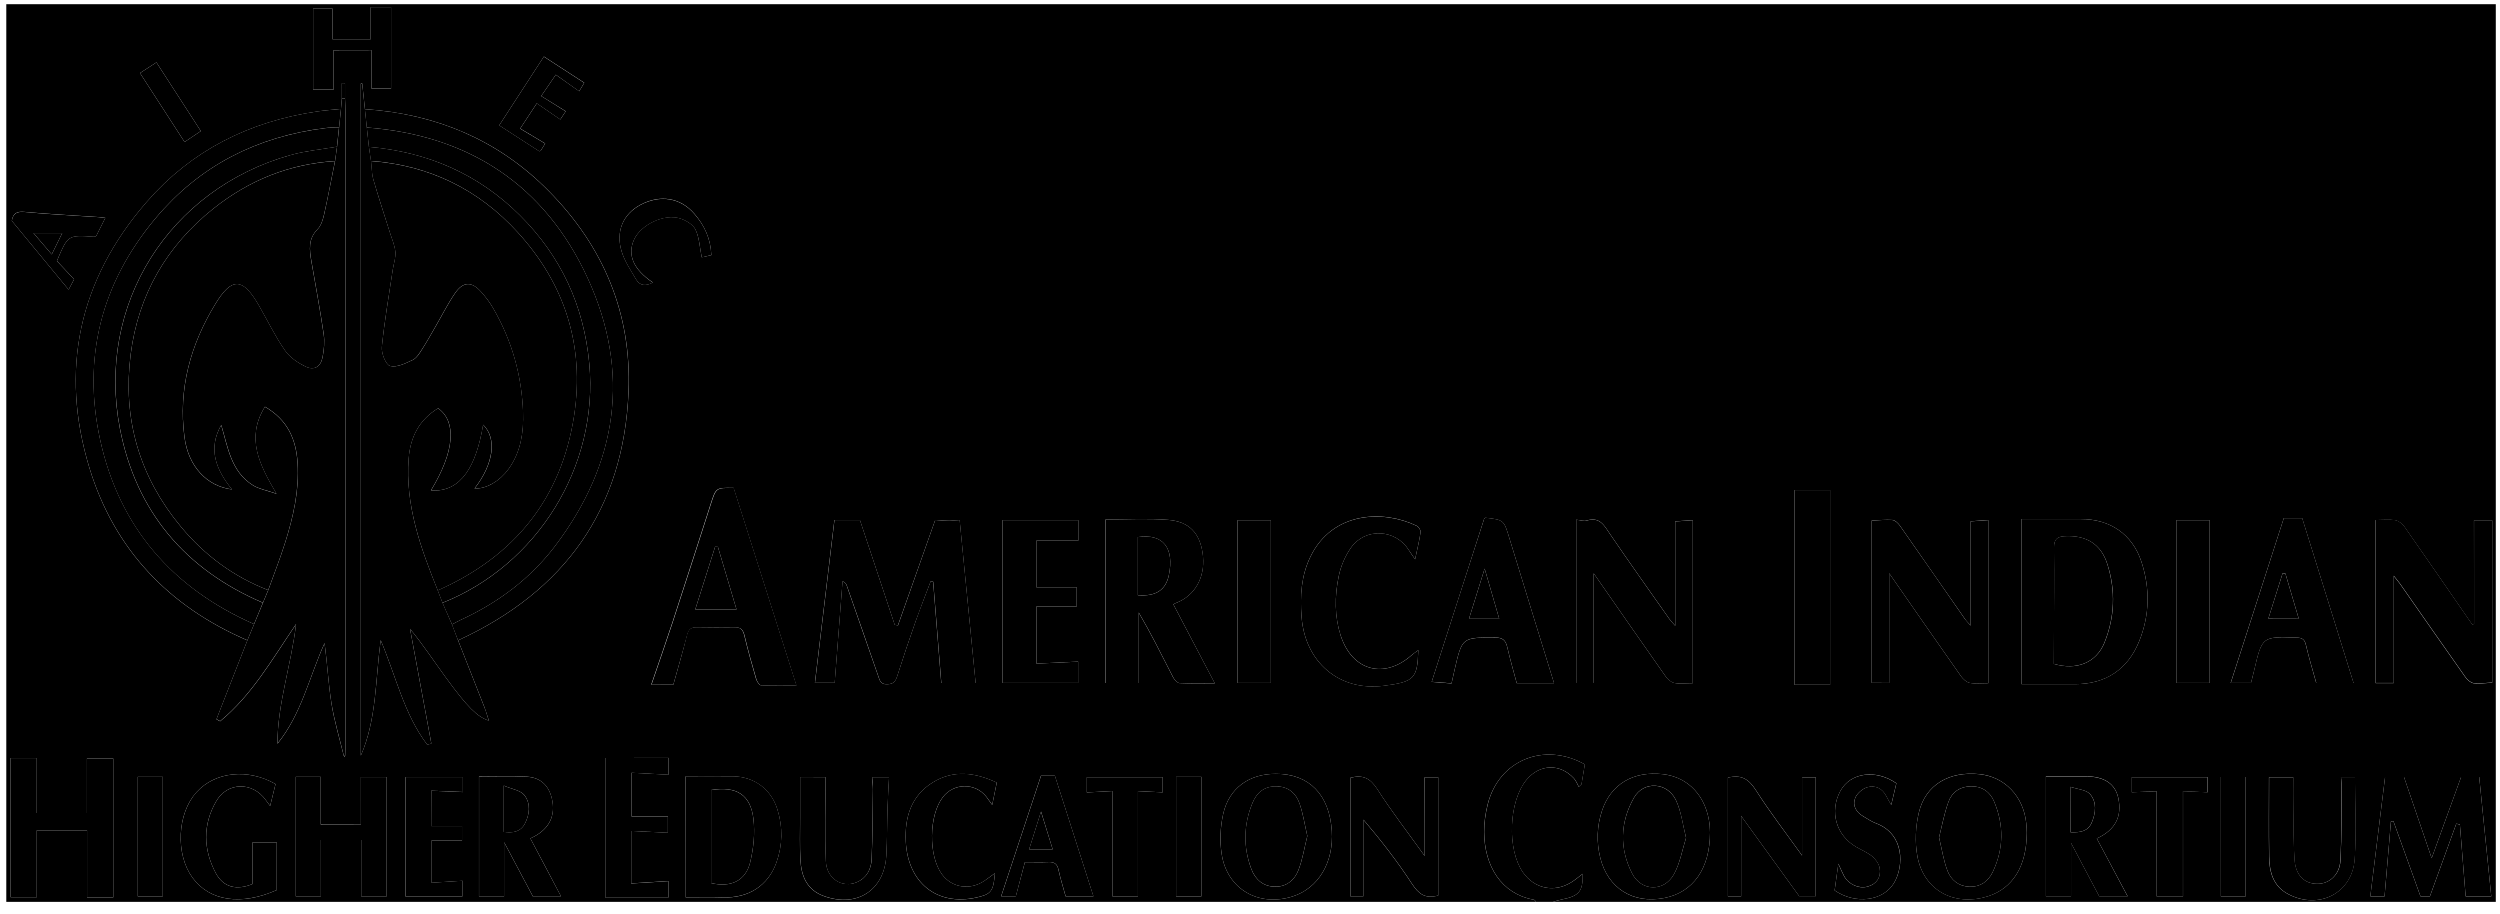 <?xml version="1.0" encoding="utf-8"?>
<!-- Generator: Adobe Illustrator 24.1.0, SVG Export Plug-In . SVG Version: 6.00 Build 0)  -->
<svg version="1.1" id="Layer_1_xA0_Image_1_" xmlns="http://www.w3.org/2000/svg" xmlns:xlink="http://www.w3.org/1999/xlink"
	 x="0px" y="0px" viewBox="0 0 286.08 104.64" style="enable-background:new 0 0 286.08 104.64;" xml:space="preserve">
<style type="text/css">
	.st0{fill:#0000;}
	.st1{fill:#000;}
</style>
<g>
	<path class="st0" d="M175.77,103.2c-58.35,0-116.7,0-175.05,0c0-34.24,0-68.48,0-102.72c94.96,0,189.92,0,284.88,0
		c0,34.24,0,68.48,0,102.72c-35.97,0-71.94,0-107.91,0c0.36-0.09,0.71-0.2,1.07-0.28c1.95-0.39,2.38-0.92,2.35-2.93
		c-0.46,0.35-0.88,0.71-1.35,1c-1.95,1.18-4.17,0.7-5.48-1.15c-1.86-2.63-1.65-8.15,0.41-10.62c1.5-1.8,3.83-1.87,5.41-0.15
		c0.25,0.27,0.38,0.65,0.56,0.97c0.1-0.1,0.21-0.2,0.31-0.3c0.13-0.77,0.26-1.54,0.38-2.27c-4.65-2.62-9.84-0.47-11.11,4.56
		c-0.26,1.03-0.42,2.12-0.41,3.19c0.03,3.86,1.94,7.07,5.71,7.75C175.63,102.99,175.7,103.12,175.77,103.2z M52.42,73.28
		c12.2-5.61,18.96-15.01,19.51-28.48c0.36-8.92-2.86-16.6-9.15-22.96c-5.78-5.85-12.87-8.8-21.02-9.35c-0.1-0.98-0.2-1.96-0.31-2.94
		c-0.05,0.01-0.1,0.01-0.16,0.02c0,25.63,0,51.26,0,76.89c1.81-4.14,1.66-8.61,2.27-13.22c1.77,4.19,2.68,8.49,5.33,11.97
		c0.16-0.04,0.31-0.08,0.47-0.13c-0.81-4.38-1.63-8.75-2.44-13.13c1.49,1.82,2.75,3.73,4.1,5.58c2.48,3.4,3.59,4.5,4.92,4.93
		c-0.18-0.55-0.32-1.04-0.5-1.52C54.43,78.38,53.42,75.83,52.42,73.28z M39.12,11.27c-0.03,0.4-0.07,0.8-0.1,1.2
		c-0.91,0.09-1.83,0.15-2.73,0.29c-7.74,1.14-14.38,4.44-19.53,10.38c-7.73,8.92-9.96,19.19-6.52,30.43
		c2.85,9.33,9.09,15.84,18.07,19.71c-1.18,3.01-2.36,6.02-3.54,9.03c0.14,0.08,0.28,0.15,0.42,0.23c3.62-2.98,5.92-7.03,8.69-11.11
		c-0.58,4.8-2.13,9.11-2.13,13.68c2.75-3.4,3.64-7.64,5.39-11.5c0.32,2.31,0.43,4.62,0.79,6.89c0.32,2.01,0.92,3.98,1.4,5.96
		c0.04,0.06,0.08,0.12,0.12,0.18c0.02-0.07,0.03-0.13,0.05-0.2c0.01-0.28,0.03-0.56,0.03-0.84c0-24.25,0-48.5,0-72.75
		c0-0.52-0.03-1.03-0.05-1.55c0-0.59,0-1.17,0-1.76c-0.12,0-0.24,0-0.36-0.01C39.12,10.1,39.12,10.68,39.12,11.27z M107.02,59.5
		c-1.43,4.05-2.85,8.05-4.27,12.06c-0.12-0.02-0.25-0.04-0.37-0.06c-1.33-4.02-2.67-8.05-3.98-11.99c-1.01,0-1.91,0-2.92,0
		c-0.74,6.19-1.49,12.4-2.23,18.62c0.86,0,1.59,0,2.26,0c0.3-3.92,0.6-7.77,0.9-11.62c0.33,0.15,0.42,0.31,0.48,0.49
		c1.21,3.46,2.41,6.92,3.61,10.38c0.17,0.5,0.28,0.94,1,0.92c0.7-0.01,0.96-0.29,1.16-0.91c0.68-2.13,1.39-4.24,2.13-6.34
		c0.54-1.53,1.14-3.03,1.71-4.54c0.09,0.02,0.19,0.04,0.28,0.06c0.31,3.87,0.62,7.74,0.93,11.59c1.38,0,2.67,0,3.93,0
		c-0.62-6.26-1.22-12.45-1.83-18.65c-0.55,0.03-0.98,0.09-1.41,0.08C107.94,59.58,107.47,59.53,107.02,59.5z M231.32,78.29
		c2.08,0,4.1,0,6.12,0c3.48,0,6.04-1.67,7.35-4.91c1.21-3,1.26-6.07,0.25-9.12c-1.04-3.14-3.6-4.87-6.93-4.86
		c-2.26,0.01-4.52,0-6.79,0C231.32,65.72,231.32,71.91,231.32,78.29z M134.26,69.14c0.32-0.14,0.53-0.23,0.74-0.33
		c1.98-0.97,2.98-3.09,2.61-5.54c-0.34-2.27-1.54-3.59-3.94-3.78c-2.39-0.19-4.81-0.04-7.17-0.04c0,6.35,0,12.54,0,18.71
		c1.32,0,2.57,0,3.8,0c0-2.74,0-5.4,0-8.07c1.43,2.44,2.66,4.93,3.93,7.4c0.15,0.29,0.49,0.66,0.75,0.68
		c1.33,0.07,2.67,0.03,4.03,0.03C137.41,75.14,135.84,72.16,134.26,69.14z M283.11,71.39c-0.07,0.03-0.14,0.06-0.21,0.09
		c-2.58-3.74-5.15-7.48-7.76-11.2c-0.23-0.33-0.66-0.67-1.04-0.74c-0.68-0.12-1.4-0.03-2.25-0.03c0,6.27,0,12.47,0,18.66
		c0.67,0,1.37,0,2.06,0c0-4.04,0-8.07,0-12.27c0.3,0.38,0.53,0.64,0.73,0.92c2.49,3.56,4.97,7.13,7.48,10.68
		c0.22,0.31,0.6,0.64,0.94,0.69c0.64,0.09,1.31-0.03,2.13-0.07c0-6.19,0-12.39,0-18.56c-0.68,0-1.39,0-2.09,0
		C283.11,63.47,283.11,67.43,283.11,71.39z M77.05,78.35c0.55-1.99,1.1-3.82,1.55-5.67c0.17-0.69,0.49-0.92,1.15-0.91
		c1.44,0.02,2.88,0.04,4.31,0.01c0.7-0.02,0.95,0.29,1.11,0.94c0.4,1.66,0.86,3.31,1.34,4.95c0.09,0.29,0.36,0.74,0.57,0.75
		c1.33,0.07,2.66,0.03,4.05,0.03c-2.43-7.65-4.81-15.15-7.19-22.62c-2.03-0.03-2.02-0.03-2.62,1.84c-1.45,4.51-2.9,9.02-4.37,13.53
		c-0.78,2.37-1.61,4.73-2.43,7.14C75.44,78.35,76.22,78.35,77.05,78.35z M214.18,78.14c0.61,0,1.31,0,2,0c0-4.09,0-8.19,0-12.55
		c2.83,4.06,5.5,7.93,8.21,11.77c0.24,0.34,0.63,0.7,1.01,0.78c0.64,0.13,1.33,0.04,2.12,0.04c0-6.23,0-12.45,0-18.67
		c-0.63,0.04-1.33,0.09-2.01,0.14c0,3.98,0,7.88,0,11.93c-0.29-0.32-0.5-0.51-0.65-0.74c-2.48-3.56-4.96-7.13-7.45-10.69
		c-0.2-0.28-0.54-0.62-0.85-0.65c-0.77-0.06-1.54,0.04-2.38,0.07C214.18,65.74,214.18,71.9,214.18,78.14z M180.37,59.47
		c0,6.32,0,12.51,0,18.68c0.62,0,1.32,0,2,0c0-4.1,0-8.19,0-12.55c2.83,4.07,5.51,7.93,8.22,11.78c0.24,0.34,0.64,0.69,1.01,0.77
		c0.64,0.13,1.33,0.03,2.11,0.03c0-6.24,0-12.46,0-18.66c-0.64,0.05-1.34,0.1-2.01,0.14c0,3.98,0,7.88,0,11.94
		c-0.3-0.34-0.5-0.53-0.66-0.76c-2.27-3.23-4.56-6.44-6.78-9.7c-0.68-1.01-1.19-2.05-2.71-1.57
		C181.24,59.67,180.85,59.52,180.37,59.47z M1.21,86.75c0,5.36,0,10.65,0,15.92c1.03,0,2.01,0,3,0c0-2.56,0-5.05,0-7.65
		c1.92,0,3.85,0,5.75,0c0,2.65,0,5.14,0,7.67c1.02,0,1.99,0,3,0c0-5.33,0-10.62,0-15.89c-1.05,0-2.05,0-3.01,0c0,2.14,0,4.18,0,6.23
		c-1.97,0-3.86,0-5.74,0c0-2.16,0-4.21,0-6.28C3.19,86.75,2.24,86.75,1.21,86.75z M261.34,59.29c-2.03,6.3-4.05,12.56-6.08,18.86
		c0.74,0,1.47,0,2.32,0c0.12-0.45,0.25-0.94,0.36-1.43c0.92-3.9,0.92-3.88,4.86-3.76c0.62,0.02,0.91,0.19,1.06,0.82
		c0.36,1.5,0.8,2.97,1.19,4.38c1.46,0,2.8,0,4.27,0c-1.97-6.33-3.92-12.6-5.88-18.87C262.77,59.29,262.11,59.29,261.34,59.29z
		 M169.85,59.32c-1.99,6.19-4,12.42-6.02,18.71c0.77,0.06,1.47,0.12,2.27,0.18c0.12-0.53,0.24-1.07,0.36-1.6
		c0.86-3.68,0.86-3.65,4.64-3.65c0.86,0,1.19,0.32,1.38,1.1c0.32,1.39,0.72,2.75,1.08,4.11c1.48,0,2.88,0,4.27,0
		c-1.71-5.54-3.41-11.01-5.08-16.49c-0.66-2.17-0.63-2.18-2.75-2.43C169.96,59.24,169.93,59.27,169.85,59.32z M278.26,98.2
		c-1.15-3.36-2.17-6.35-3.17-9.29c-0.78,0-1.48,0-2.16,0c-0.57,4.58-1.12,9.1-1.69,13.66c0.58,0,1.08,0,1.63,0
		c0.25-2.87,0.49-5.72,0.73-8.57c0.09-0.01,0.18-0.02,0.28-0.03c1.03,2.86,2.06,5.72,3.1,8.6c0.38,0,0.76,0,1.08,0
		c1.02-2.81,2.02-5.56,3.02-8.31c0.14,0.03,0.27,0.06,0.41,0.1c0.22,2.74,0.44,5.48,0.66,8.21c1.04,0,1.98,0,2.93,0
		c-0.46-4.59-0.92-9.12-1.38-13.66c-0.75,0-1.43,0-2.07,0C280.55,91.89,279.47,94.87,278.26,98.2z M162.3,74.4
		c-0.37,0.27-0.59,0.42-0.79,0.59c-3.13,2.75-6.74,1.77-8.07-2.2c-0.75-2.25-0.72-4.57-0.25-6.85c0.23-1.14,0.73-2.3,1.39-3.25
		c1.64-2.36,5.15-2.16,6.65,0.28c0.16,0.27,0.35,0.52,0.7,1.03c0.27-1.27,0.5-2.18,0.63-3.11c0.03-0.22-0.22-0.61-0.44-0.72
		c-3.88-1.88-9.66-1.61-12.16,3.52c-1.08,2.21-1.19,4.53-1.02,6.89c0.39,5.17,4.3,8.56,9.42,7.89
		C161.83,78.02,162.2,77.65,162.3,74.4z M114.72,78.15c2.93,0,5.78,0,8.65,0c0-0.8,0-1.61,0-2.44c-1.61,0.08-3.17,0.15-4.77,0.23
		c0-2.29,0-4.37,0-6.54c1.6,0,3.1,0,4.61,0c0-0.82,0-1.55,0-2.2c-1.58,0-3.08,0-4.62,0c0-1.8,0-3.57,0-5.33c1.67,0,3.24,0,4.8,0
		c0-0.8,0-1.6,0-2.35c-2.95,0-5.8,0-8.67,0C114.72,65.74,114.72,71.93,114.72,78.15z M41.3,94.34c-1.57,0-3.06,0-4.6,0
		c0-1.88,0-3.66,0-5.44c-0.99,0-1.93,0-2.85,0c0,4.6,0,9.16,0,13.67c0.98,0,1.88,0,2.87,0c0-2.15,0-4.28,0-6.46
		c1.58,0,3.06,0,4.61,0c0,2.22,0,4.35,0,6.46c1.02,0,1.96,0,2.92,0c0-4.57,0-9.11,0-13.66c-1.03,0-2,0-2.95,0
		C41.3,90.73,41.3,92.48,41.3,94.34z M78.47,102.69c1.46,0,2.85-0.04,4.23,0.01c2.94,0.1,5.18-1.33,6.14-3.99
		c0.72-2.01,0.75-4.06,0.11-6.1c-0.73-2.32-2.67-3.74-5.11-3.77c-1.78-0.02-3.56,0-5.38,0C78.47,93.47,78.47,97.99,78.47,102.69z
		 M195.68,95.26c-0.01-0.12-0.01-0.48-0.04-0.84c-0.36-3.27-2.4-5.49-5.35-5.83c-3.38-0.38-5.94,1.13-6.96,4.15
		c-0.6,1.78-0.66,3.6-0.21,5.41c0.87,3.51,3.76,5.32,7.33,4.61C193.73,102.12,195.68,99.42,195.68,95.26z M209.42,78.36
		c0-7.42,0-14.84,0-22.28c-1.38,0-2.72,0-4.08,0c0,7.44,0,14.82,0,22.28C206.73,78.36,208.04,78.36,209.42,78.36z M145.99,88.55
		c-3.05,0-5.35,1.63-6.02,4.6c-0.33,1.47-0.41,3.1-0.17,4.59c0.62,4.01,4.23,6.08,8.12,4.84c2.95-0.94,4.72-3.9,4.48-7.5
		C152.13,90.92,149.79,88.54,145.99,88.55z M231.93,95.31c-0.01-0.21-0.01-0.65-0.06-1.09c-0.31-3.1-2.47-5.35-5.39-5.64
		c-3.44-0.34-6.12,1.21-6.89,4.35c-0.39,1.61-0.48,3.43-0.18,5.05c0.73,3.92,4.26,5.8,8.07,4.58
		C230.32,101.66,231.91,99.14,231.93,95.31z M239.94,95.95c2.11-0.96,2.9-2.5,2.47-4.6c-0.35-1.68-1.63-2.53-3.81-2.52
		c-1.5,0.01-3.01,0-4.48,0c0,4.67,0,9.22,0,13.73c0.98,0,1.88,0,2.87,0c0-1.97,0-3.88,0-6.11c1.19,2.25,2.22,4.21,3.23,6.11
		c1.12,0,2.2,0,3.25,0C242.29,100.37,241.14,98.2,239.94,95.95z M60.69,95.94c1.98-0.88,2.83-2.33,2.53-4.19
		c-0.28-1.75-1.28-2.79-2.99-2.88c-1.82-0.09-3.64-0.02-5.42-0.02c0,4.67,0,9.2,0,13.72c0.96,0,1.89,0,2.87,0c0-1.99,0-3.93,0-6.2
		c1.22,2.29,2.27,4.28,3.3,6.21c1.11,0,2.16,0,3.22,0C63.03,100.34,61.86,98.14,60.69,95.94z M163.03,97.95
		c-1.95-2.72-3.8-5.11-5.43-7.65c-0.81-1.27-1.69-1.68-3.09-1.29c0,4.51,0,9.02,0,13.55c0.53,0,1.03,0,1.5,0c0-2.96,0-5.86,0-8.77
		c2.02,2.37,3.89,4.78,5.55,7.33c0.76,1.16,1.51,1.78,3.02,1.35c0-4.49,0-9.01,0-13.52c-0.52,0-1.05,0-1.56,0
		C163.03,91.88,163.03,94.73,163.03,97.95z M199.24,102.57c0-3.03,0-5.95,0-9.21c2.35,3.24,4.5,6.23,6.65,9.19c0.59,0,1.21,0,1.9,0
		c0-4.58,0-9.1,0-13.59c-0.52,0-1.05,0-1.57,0c0,2.93,0,5.79,0,8.94c-1.89-2.64-3.69-4.98-5.27-7.45c-0.8-1.26-1.66-1.86-3.22-1.46
		c0,4.49,0,9.01,0,13.58C198.19,102.57,198.68,102.57,199.24,102.57z M31.53,89.72c-3.19-1.82-6.91-1.41-9.03,0.92
		c-2.23,2.43-2.45,7.09-0.47,9.8c1.97,2.69,5.58,3.22,9.64,1.41c0-1.83,0-3.64,0-5.45c-0.97,0-1.87,0-2.78,0c0,1.6,0,3.17,0,4.76
		c-1.8,0.75-3.32,0.39-4.2-1.25c-1.44-2.71-1.5-5.54,0.05-8.22c1.3-2.24,4.17-2.24,5.67-0.14c0.14,0.19,0.28,0.38,0.5,0.68
		C31.14,91.31,31.33,90.54,31.53,89.72z M69.26,86.74c0,5.33,0,10.64,0,15.97c2.47,0,4.85,0,7.23,0c0-0.65,0-1.27,0-1.89
		c-1.44,0.09-2.82,0.18-4.26,0.27c0-2.05,0-3.99,0-6.01c1.43,0.07,2.81,0.14,4.2,0.21c0-0.69,0-1.3,0-1.87c-1.44,0-2.81,0-4.16,0
		c0-1.68,0-3.29,0-5c1.49,0.08,2.9,0.16,4.24,0.23c0-0.75,0-1.33,0-1.92C74.06,86.74,71.68,86.74,69.26,86.74z M267.88,88.92
		c0.03,0.37,0.08,0.6,0.07,0.83c-0.03,2.9,0.02,5.81-0.14,8.71c-0.09,1.67-1.29,2.71-2.68,2.68c-1.45-0.02-2.44-0.99-2.57-2.75
		c-0.13-1.9-0.11-3.81-0.14-5.72c-0.02-1.25,0-2.51,0-3.72c-0.96,0-1.93,0-2.78,0c0,3.06-0.03,6.05,0.01,9.03
		c0.02,1.78,0.45,3.43,2.19,4.34c3.49,1.83,7.32-0.1,7.6-3.99c0.22-3.11,0.04-6.26,0.04-9.41
		C269.17,88.92,268.59,88.92,267.88,88.92z M94.47,88.93c-1.07,0-2.04,0-2.92,0c0,1.61,0,3.15,0,4.7c0,1.59-0.05,3.19,0.04,4.78
		c0.1,1.85,0.74,3.43,2.67,4.13c3.78,1.38,6.94-0.65,7.16-4.65c0.1-1.83,0.08-3.66,0.14-5.49c0.04-1.17,0.11-2.34,0.17-3.45
		c-0.73,0-1.31,0-1.94,0c0.04,0.5,0.1,0.93,0.1,1.36c-0.03,2.67-0.04,5.33-0.15,8c-0.05,1.17-0.57,2.18-1.73,2.66
		c-1.65,0.69-3.42-0.42-3.51-2.41C94.37,95.38,94.47,92.2,94.47,88.93z M141.61,59.53c0,6.22,0,12.41,0,18.62c1.26,0,2.52,0,3.82,0
		c0-6.2,0-12.43,0-18.62C144.16,59.53,142.93,59.53,141.61,59.53z M249.04,59.53c0,6.23,0,12.42,0,18.62c1.27,0,2.53,0,3.82,0
		c0-6.21,0-12.43,0-18.62C251.58,59.53,250.35,59.53,249.04,59.53z M49.35,90.48c1.29,0.06,2.42,0.11,3.61,0.16
		c0-0.58,0-1.15,0-1.71c-2.2,0-4.37,0-6.58,0c0,4.57,0,9.12,0,13.64c2.2,0,4.36,0,6.54,0c0-0.6,0-1.18,0-1.78
		c-1.21,0.08-2.37,0.15-3.56,0.23c0-1.71,0-3.24,0-4.81c1.21,0,2.35,0,3.51,0c0-0.58,0-1.12,0-1.67c-1.22,0-2.38,0-3.53,0
		C49.35,93.18,49.35,91.91,49.35,90.48z M117.28,98.66c0.94,0,1.82,0.03,2.69-0.01c0.66-0.03,1.01,0.2,1.15,0.88
		c0.23,1.04,0.55,2.05,0.82,3.04c1.11,0,2.13,0,3.18,0c-1.49-4.65-2.96-9.26-4.41-13.8c-0.57,0-1.11,0-1.59,0
		c-1.53,4.61-3.03,9.16-4.56,13.79c0.63,0,1.16,0,1.68,0C116.59,101.26,116.93,100,117.28,98.66z M113.85,99.92
		c-0.45,0.33-0.81,0.61-1.19,0.87c-1.67,1.13-3.74,0.81-4.88-0.75c-1.56-2.13-1.49-6.75,0.12-8.83c1.26-1.63,3.7-1.65,4.97-0.03
		c0.2,0.26,0.38,0.53,0.67,0.93c0.2-0.99,0.36-1.75,0.52-2.55c-2.48-1.17-4.95-1.49-7.34-0.01c-2.47,1.53-3.2,4.01-3.07,6.72
		c0.22,4.76,3.58,7.41,8,6.46C113.42,102.34,113.68,102.02,113.85,99.92z M209.94,101.89c2.38,1.64,5.56,1.23,6.81-0.87
		c1.13-1.91,1.22-5.57-2.06-6.81c-0.52-0.19-0.99-0.52-1.47-0.8c-0.82-0.47-1.27-1.24-0.92-2.1c0.21-0.52,0.84-1.07,1.39-1.23
		c0.9-0.26,1.72,0.12,2.18,1.04c0.14,0.29,0.31,0.56,0.55,0.99c0.23-0.97,0.41-1.74,0.59-2.48c-2.36-1.64-5.27-1.23-6.41,0.88
		c-1.27,2.34-0.5,5.07,1.81,6.4c0.62,0.36,1.3,0.64,1.85,1.09c0.39,0.33,0.76,0.85,0.84,1.34c0.17,1.02-0.31,1.79-1.34,2.1
		c-1.01,0.31-2.22-0.23-2.74-1.21c-0.19-0.35-0.34-0.72-0.65-1.39C210.19,100.11,210.07,101.01,209.94,101.89z M246.79,90.54
		c0,4.08,0,8.05,0,12.03c1,0,1.94,0,3.02,0c0-4,0-7.99,0-12.04c1.03,0.05,1.93,0.09,2.81,0.13c0-0.66,0-1.2,0-1.73
		c-2.93,0-5.82,0-8.67,0c0,0.59,0,1.16,0,1.73C244.92,90.63,245.82,90.59,246.79,90.54z M127.29,90.52c0,4.09,0,8.06,0,12.05
		c0.98,0,1.92,0,2.93,0c0-4.01,0-7.98,0-12.04c0.98,0.05,1.88,0.09,2.83,0.14c0-0.62,0-1.19,0-1.73c-2.92,0-5.8,0-8.68,0
		c0,0.59,0,1.16,0,1.74C125.35,90.63,126.26,90.58,127.29,90.52z M42.51,5.74c0,1.48,0,2.93,0,4.4c0.82,0,1.56,0,2.24,0
		c0-3.16,0-6.25,0-9.31c-0.85,0-1.59,0-2.33,0c0,1.26,0,2.44,0,3.67c-1.46,0-2.87,0-4.37,0c0-1.25,0-2.43,0-3.52
		c-0.84,0-1.58,0-2.22,0c0,3.14,0,6.19,0,9.28c0.85,0,1.59,0,2.34,0c0-1.51,0-2.96,0-4.51C39.61,5.74,41.02,5.74,42.51,5.74z
		 M137.47,102.58c0-4.61,0-9.12,0-13.68c-0.97,0-1.91,0-2.89,0c0,4.58,0,9.13,0,13.68C135.56,102.58,136.46,102.58,137.47,102.58z
		 M254.14,88.91c0,4.58,0,9.13,0,13.66c1.02,0,1.95,0,2.84,0c0-4.61,0-9.15,0-13.66C255.98,88.91,255.07,88.91,254.14,88.91z
		 M15.77,88.9c0,4.63,0,9.14,0,13.67c1,0,1.94,0,2.86,0c0-4.6,0-9.14,0-13.67C17.64,88.9,16.74,88.9,15.77,88.9z M8.48,31.96
		c-0.68-0.73-1.33-1.42-1.97-2.1c1.26-2.98,1.26-2.98,4.27-2.77c0.07,0,0.14-0.05,0.23-0.09c0.33-0.66,0.67-1.33,1.04-2.07
		c-0.28-0.03-0.51-0.07-0.74-0.09c-2.82-0.19-5.65-0.33-8.47-0.59c-0.9-0.09-1.34,0.13-1.49,1.01c2.14,2.6,4.29,5.21,6.5,7.88
		C8.08,32.73,8.28,32.35,8.48,31.96z M61.93,10.99c0.59-0.86,1.12-1.64,1.67-2.44c0.92,0.65,1.76,1.25,2.68,1.89
		c0.22-0.36,0.4-0.67,0.58-0.97c-1.61-1.05-3.13-2.03-4.62-3c-1.73,2.66-3.41,5.25-5.11,7.87c1.52,0.99,3.06,1.98,4.59,2.97
		c0.02,0.01,0.06-0.03,0.16-0.07c0.15-0.24,0.33-0.53,0.51-0.82c-0.97-0.58-1.88-1.12-2.86-1.71c0.68-1.03,1.28-1.95,1.9-2.89
		c0.97,0.67,1.82,1.25,2.69,1.85c0.21-0.32,0.4-0.61,0.62-0.94C63.81,12.16,62.9,11.59,61.93,10.99z M81.4,29.19
		c-0.08-1.88-0.79-3.4-1.94-4.73c-1.59-1.85-3.91-2.23-6.17-1.03c-1.99,1.06-2.87,3.07-2.14,5.38c0.35,1.11,1.04,2.12,1.63,3.14
		c0.45,0.78,1.13,0.8,1.93,0.37c-2.24-1.5-2.95-3.17-2.15-4.92c0.78-1.7,3.46-3,5.27-2.41c0.67,0.22,1.49,0.7,1.76,1.28
		c0.44,0.93,0.48,2.04,0.71,3.17C80.51,29.41,80.95,29.3,81.4,29.19z M16.02,8.36c1.73,2.68,3.41,5.29,5.1,7.89
		c0.69-0.46,1.3-0.87,1.86-1.25c-1.72-2.66-3.39-5.25-5.08-7.86C17.28,7.54,16.69,7.93,16.02,8.36z"/>
	<path class="st1" d="M175.77,103.2c-0.07-0.08-0.14-0.21-0.22-0.23c-3.77-0.68-5.68-3.88-5.71-7.75c-0.01-1.06,0.15-2.15,0.41-3.19
		c1.26-5.03,6.45-7.18,11.11-4.56c-0.12,0.73-0.25,1.5-0.38,2.27c-0.1,0.1-0.21,0.2-0.31,0.3c-0.18-0.33-0.31-0.7-0.56-0.97
		c-1.58-1.72-3.91-1.65-5.41,0.15c-2.06,2.47-2.27,7.99-0.41,10.62c1.32,1.86,3.53,2.33,5.48,1.15c0.47-0.28,0.88-0.65,1.35-1
		c0.03,2.01-0.41,2.54-2.35,2.93c-0.36,0.07-0.72,0.18-1.07,0.28C177.05,103.2,176.41,103.2,175.77,103.2z"/>
	<path class="st1" d="M39.33,86.44c-0.48-1.99-1.07-3.95-1.4-5.96c-0.36-2.27-0.48-4.58-0.79-6.89c-1.75,3.87-2.64,8.11-5.39,11.5
		c0-4.57,1.55-8.88,2.13-13.68c-2.78,4.08-5.07,8.13-8.69,11.11c-0.14-0.08-0.28-0.15-0.42-0.23c1.18-3.01,2.36-6.02,3.54-9.03
		c0.26-0.62,0.51-1.23,0.77-1.85c0.34-0.82,0.68-1.63,1.02-2.45c0.2-0.48,0.4-0.96,0.6-1.44c0.64-1.8,1.35-3.57,1.92-5.39
		c0.94-2.97,1.64-6,1.44-9.15c-0.17-2.67-1.11-4.93-3.74-6.44c-2.21,3.6-0.63,6.62,1.33,9.96c-1.12-0.4-2.01-0.54-2.71-0.98
		c-2.51-1.58-2.85-4.34-3.62-6.89c-1.56,2.75-0.59,5.11,1.23,7.37c-2.87-0.36-4.99-2.64-5.43-5.95c-0.74-5.53,0.68-10.61,3.54-15.29
		c1.89-3.09,3.14-2.99,4.96,0.17c0.99,1.72,1.86,3.53,2.99,5.16c0.55,0.8,1.48,1.43,2.38,1.86c0.98,0.47,1.72,0.01,1.93-1.09
		c0.16-0.85,0.25-1.76,0.13-2.6c-0.41-2.8-0.93-5.58-1.41-8.36c-0.23-1.32-0.39-2.56,0.7-3.67c0.42-0.42,0.62-1.12,0.76-1.73
		c0.45-2.02,0.83-4.05,1.24-6.07c0.08-0.55,0.15-1.1,0.23-1.65c0.08-0.72,0.15-1.44,0.23-2.17c0.07-0.72,0.15-1.44,0.22-2.15
		c0.03-0.4,0.07-0.8,0.1-1.2c0.12,0.01,0.24,0.01,0.36,0.02c0.02,0.52,0.05,1.03,0.05,1.55c0,24.25,0,48.5,0,72.75
		c0,0.28-0.02,0.56-0.03,0.84C39.44,86.41,39.38,86.41,39.33,86.44z"/>
	<path class="st1" d="M52.42,73.28c1.01,2.55,2.02,5.11,3.02,7.67c0.19,0.47,0.32,0.97,0.5,1.52c-1.33-0.44-2.44-1.53-4.92-4.93
		c-1.35-1.85-2.61-3.77-4.1-5.58c0.81,4.38,1.63,8.75,2.44,13.13c-0.16,0.04-0.31,0.08-0.47,0.13c-2.65-3.48-3.56-7.78-5.33-11.97
		c-0.61,4.61-0.46,9.07-2.27,13.22c0-25.63,0-51.26,0-76.89c0.05-0.01,0.1-0.01,0.16-0.02c0.1,0.98,0.2,1.96,0.31,2.94
		c0.07,0.7,0.15,1.4,0.22,2.1c0.08,0.74,0.16,1.48,0.24,2.21c0.08,0.54,0.16,1.08,0.24,1.62c0.09,0.71,0.08,1.45,0.27,2.12
		c0.59,2.05,1.27,4.08,1.91,6.12c0.23,0.72,0.55,1.44,0.61,2.18c0.06,0.65-0.2,1.33-0.3,2c-0.44,2.95-0.96,5.89-1.25,8.85
		c-0.07,0.73,0.45,2.04,0.95,2.18c0.75,0.2,1.76-0.3,2.58-0.69c0.46-0.22,0.79-0.78,1.09-1.25c0.54-0.84,1.02-1.71,1.52-2.57
		c0.74-1.27,1.4-2.6,2.23-3.81c0.94-1.37,1.92-1.38,3.02-0.13c0.53,0.59,1.01,1.25,1.4,1.93c2.1,3.66,3.23,7.62,3.37,11.83
		c0.08,2.3-0.26,4.54-1.66,6.48c-1.02,1.41-2.57,2.29-3.89,2.23c2.19-2.81,2.58-5.73,0.98-7.3c-0.77,4.61-2.46,7.77-5.97,7.52
		c2.68-4.41,2.99-7.84,0.82-9.4c-2.16,1.3-3.18,3.3-3.37,5.73c-0.42,5.37,1.37,10.26,3.33,15.12c0.18,0.47,0.36,0.95,0.55,1.42
		c0.36,0.82,0.72,1.65,1.08,2.47C51.95,72.06,52.18,72.67,52.42,73.28z"/>
	<path class="st1" d="M107.02,59.5c0.45,0.03,0.92,0.09,1.39,0.09c0.43,0,0.86-0.05,1.41-0.08c0.61,6.2,1.22,12.39,1.83,18.65
		c-1.26,0-2.55,0-3.93,0c-0.31-3.85-0.62-7.72-0.93-11.59c-0.09-0.02-0.19-0.04-0.28-0.06c-0.57,1.51-1.17,3.02-1.71,4.54
		c-0.74,2.1-1.46,4.22-2.13,6.34c-0.2,0.62-0.46,0.9-1.16,0.91c-0.73,0.01-0.83-0.42-1-0.92c-1.19-3.46-2.4-6.92-3.61-10.38
		c-0.06-0.17-0.15-0.33-0.48-0.49c-0.3,3.85-0.6,7.7-0.9,11.62c-0.67,0-1.4,0-2.26,0c0.75-6.22,1.49-12.43,2.23-18.62
		c1,0,1.9,0,2.92,0c1.31,3.94,2.64,7.96,3.98,11.99c0.12,0.02,0.25,0.04,0.37,0.06C104.17,67.55,105.59,63.54,107.02,59.5z"/>
	<path class="st1" d="M39.02,12.46c-0.07,0.72-0.15,1.44-0.22,2.15c-0.52,0.01-1.04-0.03-1.55,0.04
		c-7.81,0.96-14.4,4.29-19.46,10.34c-6.19,7.41-8.39,15.95-6.32,25.36c2.2,9.98,8.26,16.94,17.61,21.07
		c-0.26,0.62-0.51,1.23-0.77,1.85c-8.98-3.87-15.21-10.38-18.07-19.71C6.8,42.32,9.02,32.05,16.76,23.13
		c5.15-5.94,11.79-9.24,19.53-10.38C37.19,12.62,38.11,12.56,39.02,12.46z"/>
	<path class="st1" d="M41.97,14.59c-0.07-0.7-0.15-1.4-0.22-2.1c8.15,0.55,15.24,3.51,21.02,9.35c6.29,6.36,9.51,14.04,9.15,22.96
		c-0.54,13.47-7.31,22.87-19.51,28.48c-0.23-0.61-0.47-1.21-0.7-1.82c0.35-0.18,0.7-0.38,1.06-0.55c4.24-1.96,7.91-4.7,10.73-8.41
		c7.19-9.49,8.71-19.9,3.73-30.7C62.35,21.21,53.7,15.48,41.97,14.59z"/>
	<path class="st1" d="M231.32,78.29c0-6.38,0-12.57,0-18.89c2.28,0,4.53,0.01,6.79,0c3.33-0.01,5.89,1.72,6.93,4.86
		c1.01,3.05,0.97,6.12-0.25,9.12c-1.31,3.25-3.87,4.92-7.35,4.91C235.42,78.29,233.4,78.29,231.32,78.29z M235.03,75.97
		c2.61,0.78,4.85-0.14,5.78-2.4c1.2-2.94,1.31-5.98,0.35-8.99c-0.73-2.32-2.42-3.34-4.85-3.22c-0.88,0.04-1.27,0.36-1.26,1.3
		c0.03,3.46,0,6.93-0.01,10.4C235.03,74.04,235.03,75.02,235.03,75.97z"/>
	<path class="st1" d="M134.26,69.14c1.59,3.02,3.15,6,4.76,9.06c-1.36,0-2.7,0.04-4.03-0.03c-0.27-0.01-0.61-0.39-0.75-0.68
		c-1.27-2.47-2.5-4.96-3.93-7.4c0,2.67,0,5.33,0,8.07c-1.23,0-2.48,0-3.8,0c0-6.18,0-12.37,0-18.71c2.36,0,4.78-0.15,7.17,0.04
		c2.4,0.19,3.6,1.51,3.94,3.78c0.37,2.44-0.63,4.57-2.61,5.54C134.79,68.91,134.58,69,134.26,69.14z M130.21,61.46
		c0,1.17,0,2.28,0,3.39c0,1.09,0,2.19,0,3.26c2.06,0.17,3.19-0.6,3.54-2.27C134.41,62.73,133.11,61.03,130.21,61.46z"/>
	<path class="st1" d="M283.11,71.39c0-3.96,0-7.91,0-11.85c0.7,0,1.41,0,2.09,0c0,6.17,0,12.37,0,18.56
		c-0.82,0.04-1.49,0.16-2.13,0.07c-0.34-0.05-0.73-0.38-0.94-0.69c-2.51-3.55-4.99-7.12-7.48-10.68c-0.2-0.28-0.43-0.54-0.73-0.92
		c0,4.2,0,8.23,0,12.27c-0.69,0-1.39,0-2.06,0c0-6.2,0-12.39,0-18.66c0.86,0,1.57-0.09,2.25,0.03c0.38,0.07,0.8,0.41,1.04,0.74
		c2.61,3.72,5.18,7.47,7.76,11.2C282.97,71.45,283.04,71.42,283.11,71.39z"/>
	<path class="st1" d="M77.05,78.35c-0.83,0-1.61,0-2.5,0c0.82-2.41,1.65-4.77,2.43-7.14c1.47-4.5,2.92-9.02,4.37-13.53
		c0.6-1.86,0.59-1.87,2.62-1.84c2.37,7.47,4.75,14.97,7.19,22.62c-1.39,0-2.73,0.03-4.05-0.03c-0.21-0.01-0.49-0.46-0.57-0.75
		c-0.48-1.64-0.95-3.29-1.34-4.95c-0.16-0.65-0.41-0.96-1.11-0.94c-1.44,0.03-2.88,0.01-4.31-0.01c-0.66-0.01-0.98,0.22-1.15,0.91
		C78.15,74.54,77.6,76.36,77.05,78.35z M82.15,62.58c-0.11,0-0.21,0-0.32-0.01c-0.75,2.36-1.5,4.73-2.27,7.17c1.64,0,3.1,0,4.72,0
		C83.54,67.25,82.85,64.91,82.15,62.58z"/>
	<path class="st1" d="M214.18,78.14c0-6.24,0-12.4,0-18.56c0.84-0.04,1.61-0.14,2.38-0.07c0.3,0.03,0.65,0.37,0.85,0.65
		c2.5,3.55,4.97,7.13,7.45,10.69c0.16,0.22,0.36,0.41,0.65,0.74c0-4.05,0-7.95,0-11.93c0.68-0.05,1.38-0.1,2.01-0.14
		c0,6.21,0,12.43,0,18.67c-0.79,0-1.47,0.09-2.12-0.04c-0.38-0.08-0.77-0.44-1.01-0.78c-2.71-3.84-5.38-7.71-8.21-11.77
		c0,4.36,0,8.45,0,12.55C215.49,78.14,214.79,78.14,214.18,78.14z"/>
	<path class="st1" d="M180.37,59.47c0.48,0.05,0.87,0.21,1.18,0.11c1.52-0.48,2.03,0.56,2.71,1.57c2.22,3.26,4.51,6.47,6.78,9.7
		c0.16,0.22,0.36,0.41,0.66,0.76c0-4.06,0-7.96,0-11.94c0.67-0.05,1.37-0.1,2.01-0.14c0,6.21,0,12.43,0,18.66
		c-0.78,0-1.46,0.09-2.11-0.03c-0.38-0.07-0.78-0.43-1.01-0.77c-2.71-3.84-5.38-7.71-8.22-11.78c0,4.36,0,8.45,0,12.55
		c-0.68,0-1.38,0-2,0C180.37,71.97,180.37,65.78,180.37,59.47z"/>
	<path class="st1" d="M1.21,86.75c1.03,0,1.98,0,3,0c0,2.06,0,4.11,0,6.28c1.88,0,3.77,0,5.74,0c0-2.05,0-4.1,0-6.23
		c0.95,0,1.96,0,3.01,0c0,5.27,0,10.56,0,15.89c-1.01,0-1.99,0-3,0c0-2.53,0-5.02,0-7.67c-1.9,0-3.82,0-5.75,0c0,2.6,0,5.1,0,7.65
		c-0.98,0-1.96,0-3,0C1.21,97.4,1.21,92.11,1.21,86.75z"/>
	<path class="st1" d="M261.34,59.29c0.76,0,1.43,0,2.11,0c1.95,6.27,3.9,12.54,5.88,18.87c-1.47,0-2.81,0-4.27,0
		c-0.39-1.41-0.84-2.88-1.19-4.38c-0.15-0.63-0.44-0.8-1.06-0.82c-3.94-0.12-3.94-0.14-4.86,3.76c-0.12,0.49-0.25,0.98-0.36,1.43
		c-0.84,0-1.58,0-2.32,0C257.29,71.85,259.31,65.59,261.34,59.29z M259.57,70.79c1.28,0,2.33,0,3.48,0
		c-0.53-1.79-1.03-3.48-1.53-5.17c-0.11,0-0.21,0-0.32-0.01C260.68,67.29,260.15,68.96,259.57,70.79z"/>
	<path class="st1" d="M169.85,59.32c0.08-0.04,0.12-0.08,0.15-0.08c2.12,0.25,2.09,0.26,2.75,2.43c1.67,5.48,3.37,10.95,5.08,16.49
		c-1.39,0-2.79,0-4.27,0c-0.36-1.35-0.76-2.72-1.08-4.11c-0.18-0.77-0.51-1.1-1.38-1.1c-3.78,0-3.78-0.03-4.64,3.65
		c-0.12,0.54-0.24,1.07-0.36,1.6c-0.8-0.06-1.5-0.12-2.27-0.18C165.84,71.74,167.85,65.51,169.85,59.32z M168.1,70.81
		c1.18,0,2.24,0,3.46,0c-0.55-1.89-1.07-3.67-1.67-5.74C169.24,67.12,168.69,68.89,168.1,70.81z"/>
	<path class="st1" d="M278.26,98.2c1.21-3.33,2.29-6.31,3.37-9.3c0.64,0,1.32,0,2.07,0c0.46,4.54,0.92,9.07,1.38,13.66
		c-0.94,0-1.88,0-2.93,0c-0.22-2.73-0.44-5.47-0.66-8.21c-0.14-0.03-0.27-0.06-0.41-0.1c-1,2.75-2,5.5-3.02,8.31
		c-0.33,0-0.71,0-1.08,0c-1.04-2.88-2.07-5.74-3.1-8.6c-0.09,0.01-0.18,0.02-0.28,0.03c-0.24,2.85-0.49,5.7-0.73,8.57
		c-0.55,0-1.05,0-1.63,0c0.56-4.56,1.12-9.08,1.69-13.66c0.68,0,1.38,0,2.16,0C276.09,91.85,277.11,94.84,278.26,98.2z"/>
	<path class="st1" d="M162.3,74.4c-0.1,3.25-0.46,3.63-3.94,4.08c-5.12,0.67-9.03-2.73-9.42-7.89c-0.18-2.36-0.06-4.67,1.02-6.89
		c2.49-5.13,8.28-5.39,12.16-3.52c0.22,0.11,0.47,0.5,0.44,0.72c-0.13,0.93-0.36,1.84-0.63,3.11c-0.35-0.51-0.53-0.77-0.7-1.03
		c-1.5-2.44-5.01-2.64-6.65-0.28c-0.66,0.95-1.16,2.12-1.39,3.25c-0.47,2.28-0.49,4.6,0.25,6.85c1.32,3.97,4.94,4.94,8.07,2.2
		C161.71,74.81,161.93,74.67,162.3,74.4z"/>
	<path class="st1" d="M114.72,78.15c0-6.22,0-12.41,0-18.63c2.87,0,5.72,0,8.67,0c0,0.75,0,1.55,0,2.35c-1.56,0-3.13,0-4.8,0
		c0,1.76,0,3.52,0,5.33c1.54,0,3.04,0,4.62,0c0,0.65,0,1.38,0,2.2c-1.51,0-3.01,0-4.61,0c0,2.17,0,4.25,0,6.54
		c1.6-0.08,3.16-0.15,4.77-0.23c0,0.83,0,1.63,0,2.44C120.5,78.15,117.65,78.15,114.72,78.15z"/>
	<path class="st1" d="M41.3,94.34c0-1.86,0-3.61,0-5.42c0.95,0,1.92,0,2.95,0c0,4.55,0,9.09,0,13.66c-0.97,0-1.91,0-2.92,0
		c0-2.11,0-4.24,0-6.46c-1.55,0-3.03,0-4.61,0c0,2.18,0,4.31,0,6.46c-0.98,0-1.89,0-2.87,0c0-4.51,0-9.07,0-13.67
		c0.92,0,1.86,0,2.85,0c0,1.78,0,3.55,0,5.44C38.24,94.34,39.73,94.34,41.3,94.34z"/>
	<path class="st1" d="M78.47,102.69c0-4.69,0-9.22,0-13.86c1.82,0,3.6-0.02,5.38,0c2.44,0.03,4.38,1.45,5.11,3.77
		c0.64,2.03,0.61,4.08-0.11,6.1c-0.96,2.66-3.2,4.08-6.14,3.99C81.31,102.65,79.93,102.69,78.47,102.69z M81.37,101.05
		c2.25,0.55,3.97-0.26,4.48-2.4c0.38-1.59,0.56-3.32,0.37-4.93c-0.33-2.8-1.94-3.79-4.85-3.32C81.37,93.93,81.37,97.45,81.37,101.05
		z"/>
	<path class="st1" d="M195.68,95.26c0,4.16-1.95,6.86-5.23,7.5c-3.56,0.7-6.46-1.1-7.33-4.61c-0.45-1.81-0.38-3.64,0.21-5.41
		c1.02-3.02,3.58-4.53,6.96-4.15c2.95,0.34,4.99,2.56,5.35,5.83C195.67,94.78,195.67,95.14,195.68,95.26z M192.94,95.87
		c-0.39-1.5-0.55-3-1.15-4.29c-0.98-2.09-3.71-2.26-4.82-0.29c-1.58,2.79-1.67,5.8-0.2,8.66c1.07,2.08,3.67,2.12,4.79,0.07
		C192.25,98.78,192.49,97.29,192.94,95.87z"/>
	<path class="st1" d="M209.42,78.36c-1.38,0-2.69,0-4.08,0c0-7.47,0-14.84,0-22.28c1.36,0,2.69,0,4.08,0
		C209.42,63.52,209.42,70.94,209.42,78.36z"/>
	<path class="st1" d="M145.99,88.55c3.81,0,6.14,2.37,6.41,6.53c0.24,3.6-1.54,6.56-4.48,7.5c-3.89,1.24-7.5-0.83-8.12-4.84
		c-0.23-1.49-0.16-3.12,0.17-4.59C140.64,90.18,142.94,88.55,145.99,88.55z M149.6,95.66c-0.3-1.28-0.48-2.55-0.9-3.73
		c-0.4-1.15-1.26-1.91-2.6-1.94c-1.39-0.04-2.28,0.69-2.77,1.88c-1.03,2.49-1.08,5.05-0.14,7.57c0.44,1.18,1.33,2,2.7,2.03
		c1.32,0.02,2.24-0.75,2.68-1.87C149.06,98.36,149.26,97.01,149.6,95.66z"/>
	<path class="st1" d="M231.93,95.31c-0.02,3.83-1.61,6.35-4.45,7.26c-3.82,1.22-7.34-0.66-8.07-4.58c-0.3-1.62-0.22-3.44,0.18-5.05
		c0.77-3.14,3.45-4.69,6.89-4.35c2.93,0.29,5.08,2.54,5.39,5.64C231.92,94.66,231.92,95.1,231.93,95.31z M221.89,95.83
		c0.32,1.34,0.51,2.6,0.95,3.78c0.41,1.09,1.29,1.82,2.54,1.86c1.25,0.04,2.15-0.63,2.66-1.7c1.25-2.65,1.29-5.38,0.14-8.07
		c-0.46-1.07-1.34-1.74-2.63-1.72c-1.28,0.02-2.18,0.66-2.58,1.77C222.48,93.08,222.23,94.48,221.89,95.83z"/>
	<path class="st1" d="M239.94,95.95c1.2,2.25,2.35,4.42,3.53,6.63c-1.04,0-2.12,0-3.25,0c-1.01-1.91-2.04-3.86-3.23-6.11
		c0,2.23,0,4.13,0,6.11c-0.99,0-1.89,0-2.87,0c0-4.51,0-9.06,0-13.73c1.47,0,2.98,0,4.48,0c2.18-0.01,3.46,0.83,3.81,2.52
		C242.84,93.45,242.05,94.98,239.94,95.95z M236.93,95.24c1.09,0.04,2-0.09,2.43-1.1c0.47-1.11,0.61-2.35-0.19-3.27
		c-0.44-0.5-1.4-0.54-2.23-0.83C236.93,91.97,236.93,93.56,236.93,95.24z"/>
	<path class="st1" d="M60.69,95.94c1.17,2.21,2.33,4.41,3.52,6.65c-1.06,0-2.11,0-3.22,0c-1.03-1.93-2.08-3.92-3.3-6.21
		c0,2.27,0,4.2,0,6.2c-0.98,0-1.91,0-2.87,0c0-4.52,0-9.05,0-13.72c1.78,0,3.6-0.07,5.42,0.02c1.71,0.08,2.71,1.13,2.99,2.88
		C63.52,93.6,62.67,95.05,60.69,95.94z M57.65,89.9c0,2.03,0,3.64,0,5.29c1.01,0.15,1.9,0.01,2.4-0.92c0.57-1.07,0.7-2.32-0.04-3.28
		C59.58,90.44,58.59,90.31,57.65,89.9z"/>
	<path class="st1" d="M163.03,97.95c0-3.22,0-6.07,0-9c0.51,0,1.04,0,1.56,0c0,4.5,0,9.03,0,13.52c-1.5,0.43-2.26-0.19-3.02-1.35
		c-1.66-2.55-3.53-4.96-5.55-7.33c0,2.91,0,5.81,0,8.77c-0.48,0-0.97,0-1.5,0c0-4.53,0-9.04,0-13.55c1.4-0.39,2.28,0.02,3.09,1.29
		C159.23,92.84,161.08,95.23,163.03,97.95z"/>
	<path class="st1" d="M199.24,102.57c-0.56,0-1.05,0-1.52,0c0-4.56,0-9.08,0-13.58c1.57-0.4,2.42,0.2,3.22,1.46
		c1.58,2.48,3.38,4.81,5.27,7.45c0-3.15,0-6.01,0-8.94c0.52,0,1.05,0,1.57,0c0,4.49,0,9.01,0,13.59c-0.69,0-1.31,0-1.9,0
		c-2.15-2.97-4.3-5.95-6.65-9.19C199.24,96.62,199.24,99.54,199.24,102.57z"/>
	<path class="st1" d="M31.53,89.72c-0.2,0.82-0.39,1.58-0.62,2.51c-0.22-0.3-0.36-0.49-0.5-0.68c-1.5-2.1-4.37-2.1-5.67,0.14
		c-1.55,2.67-1.49,5.51-0.05,8.22c0.88,1.65,2.4,2,4.2,1.25c0-1.58,0-3.16,0-4.76c0.91,0,1.81,0,2.78,0c0,1.81,0,3.63,0,5.45
		c-4.06,1.8-7.67,1.28-9.64-1.41c-1.98-2.71-1.75-7.37,0.47-9.8C24.63,88.31,28.35,87.9,31.53,89.72z"/>
	<path class="st1" d="M69.26,86.74c2.42,0,4.8,0,7.25,0c0,0.59,0,1.17,0,1.92c-1.34-0.07-2.75-0.15-4.24-0.23c0,1.7,0,3.32,0,5
		c1.36,0,2.73,0,4.16,0c0,0.57,0,1.18,0,1.87c-1.39-0.07-2.77-0.14-4.2-0.21c0,2.02,0,3.96,0,6.01c1.44-0.09,2.82-0.18,4.26-0.27
		c0,0.62,0,1.24,0,1.89c-2.38,0-4.77,0-7.23,0C69.26,97.38,69.26,92.07,69.26,86.74z"/>
	<path class="st1" d="M267.88,88.92c0.7,0,1.28,0,1.62,0c0,3.16,0.18,6.3-0.04,9.41c-0.28,3.89-4.11,5.82-7.6,3.99
		c-1.74-0.91-2.17-2.56-2.19-4.34c-0.04-2.98-0.01-5.97-0.01-9.03c0.84,0,1.81,0,2.78,0c0,1.22-0.01,2.47,0,3.72
		c0.03,1.91,0.01,3.82,0.14,5.72c0.12,1.76,1.12,2.73,2.57,2.75c1.38,0.02,2.59-1.02,2.68-2.68c0.15-2.9,0.11-5.81,0.14-8.71
		C267.96,89.52,267.92,89.28,267.88,88.92z"/>
	<path class="st1" d="M94.47,88.93c0,3.27-0.1,6.45,0.04,9.62c0.09,1.99,1.86,3.1,3.51,2.41c1.16-0.48,1.68-1.5,1.73-2.66
		c0.11-2.66,0.11-5.33,0.15-8c0.01-0.43-0.06-0.86-0.1-1.36c0.63,0,1.21,0,1.94,0c-0.06,1.12-0.13,2.29-0.17,3.45
		c-0.06,1.83-0.04,3.67-0.14,5.49c-0.22,4-3.38,6.03-7.16,4.65c-1.93-0.7-2.57-2.28-2.67-4.13c-0.09-1.59-0.03-3.19-0.04-4.78
		c0-1.54,0-3.09,0-4.7C92.43,88.93,93.4,88.93,94.47,88.93z"/>
	<path class="st1" d="M141.61,59.53c1.32,0,2.55,0,3.82,0c0,6.19,0,12.42,0,18.62c-1.3,0-2.56,0-3.82,0
		C141.61,71.95,141.61,65.75,141.61,59.53z"/>
	<path class="st1" d="M249.04,59.53c1.31,0,2.54,0,3.82,0c0,6.19,0,12.41,0,18.62c-1.29,0-2.55,0-3.82,0
		C249.04,71.96,249.04,65.76,249.04,59.53z"/>
	<path class="st1" d="M49.35,90.48c0,1.44,0,2.7,0,4.05c1.14,0,2.31,0,3.53,0c0,0.56,0,1.09,0,1.67c-1.16,0-2.3,0-3.51,0
		c0,1.57,0,3.1,0,4.81c1.19-0.08,2.35-0.15,3.56-0.23c0,0.6,0,1.18,0,1.78c-2.18,0-4.35,0-6.54,0c0-4.52,0-9.07,0-13.64
		c2.21,0,4.38,0,6.58,0c0,0.56,0,1.13,0,1.71C51.78,90.59,50.64,90.53,49.35,90.48z"/>
	<path class="st1" d="M117.28,98.66c-0.35,1.34-0.68,2.6-1.03,3.9c-0.52,0-1.05,0-1.68,0c1.53-4.63,3.04-9.18,4.56-13.79
		c0.48,0,1.02,0,1.59,0c1.45,4.55,2.92,9.15,4.41,13.8c-1.05,0-2.07,0-3.18,0c-0.27-0.99-0.6-2.01-0.82-3.04
		c-0.15-0.68-0.49-0.91-1.15-0.88C119.1,98.68,118.22,98.66,117.28,98.66z M120.46,97.19c-0.43-1.4-0.83-2.7-1.33-4.32
		c-0.53,1.68-0.94,2.97-1.36,4.32C118.71,97.19,119.53,97.19,120.46,97.19z"/>
	<path class="st1" d="M113.85,99.92c-0.17,2.1-0.43,2.42-2.2,2.8c-4.42,0.95-7.77-1.7-8-6.46c-0.13-2.71,0.6-5.19,3.07-6.72
		c2.39-1.48,4.86-1.16,7.34,0.01c-0.16,0.8-0.32,1.56-0.52,2.55c-0.29-0.4-0.47-0.68-0.67-0.93c-1.27-1.61-3.7-1.6-4.97,0.03
		c-1.62,2.08-1.68,6.7-0.12,8.83c1.14,1.56,3.21,1.89,4.88,0.75C113.04,100.53,113.4,100.25,113.85,99.92z"/>
	<path class="st1" d="M209.94,101.89c0.12-0.88,0.24-1.77,0.42-3.04c0.31,0.67,0.46,1.04,0.65,1.39c0.53,0.97,1.73,1.52,2.74,1.21
		c1.03-0.31,1.51-1.09,1.34-2.1c-0.08-0.48-0.45-1.01-0.84-1.34c-0.54-0.45-1.23-0.73-1.85-1.09c-2.3-1.34-3.07-4.06-1.81-6.4
		c1.14-2.11,4.04-2.52,6.41-0.88c-0.18,0.74-0.36,1.51-0.59,2.48c-0.24-0.43-0.41-0.7-0.55-0.99c-0.46-0.92-1.28-1.3-2.18-1.04
		c-0.55,0.16-1.18,0.7-1.39,1.23c-0.35,0.86,0.11,1.62,0.92,2.1c0.48,0.28,0.95,0.6,1.47,0.8c3.27,1.23,3.19,4.9,2.06,6.81
		C215.5,103.12,212.33,103.53,209.94,101.89z"/>
	<path class="st1" d="M246.79,90.54c-0.97,0.04-1.87,0.09-2.85,0.13c0-0.57,0-1.14,0-1.73c2.85,0,5.74,0,8.67,0
		c0,0.52,0,1.06,0,1.73c-0.88-0.04-1.77-0.08-2.81-0.13c0,4.05,0,8.03,0,12.04c-1.08,0-2.01,0-3.02,0
		C246.79,98.59,246.79,94.62,246.79,90.54z"/>
	<path class="st1" d="M127.29,90.52c-1.03,0.06-1.94,0.11-2.92,0.16c0-0.58,0-1.15,0-1.74c2.88,0,5.76,0,8.68,0
		c0,0.55,0,1.12,0,1.73c-0.95-0.05-1.85-0.09-2.83-0.14c0,4.06,0,8.03,0,12.04c-1.01,0-1.94,0-2.93,0
		C127.29,98.58,127.29,94.62,127.29,90.52z"/>
	<path class="st1" d="M42.51,5.74c-1.49,0-2.9,0-4.34,0c0,1.55,0,3,0,4.51c-0.75,0-1.49,0-2.34,0c0-3.08,0-6.14,0-9.28
		c0.64,0,1.38,0,2.22,0c0,1.09,0,2.27,0,3.52c1.5,0,2.91,0,4.37,0c0-1.23,0-2.41,0-3.67c0.74,0,1.48,0,2.33,0c0,3.06,0,6.15,0,9.31
		c-0.69,0-1.42,0-2.24,0C42.51,8.68,42.51,7.22,42.51,5.74z"/>
	<path class="st1" d="M137.47,102.58c-1.01,0-1.92,0-2.89,0c0-4.55,0-9.1,0-13.68c0.98,0,1.91,0,2.89,0
		C137.47,93.46,137.47,97.97,137.47,102.58z"/>
	<path class="st1" d="M254.14,88.91c0.94,0,1.84,0,2.84,0c0,4.51,0,9.05,0,13.66c-0.89,0-1.83,0-2.84,0
		C254.14,98.04,254.14,93.49,254.14,88.91z"/>
	<path class="st1" d="M15.77,88.9c0.97,0,1.88,0,2.86,0c0,4.53,0,9.08,0,13.67c-0.93,0-1.86,0-2.86,0
		C15.77,98.04,15.77,93.53,15.77,88.9z"/>
	<path class="st1" d="M8.48,31.96c-0.2,0.38-0.4,0.76-0.63,1.19c-2.2-2.68-4.35-5.28-6.5-7.88c0.15-0.87,0.59-1.09,1.49-1.01
		c2.82,0.27,5.64,0.4,8.47,0.59c0.23,0.02,0.46,0.05,0.74,0.09c-0.37,0.73-0.71,1.4-1.04,2.07c-0.09,0.03-0.16,0.09-0.23,0.09
		c-3.01-0.21-3.01-0.21-4.27,2.77C7.15,30.54,7.8,31.23,8.48,31.96z M3.83,26.67c0.7,0.82,1.36,1.58,2.09,2.44
		c0.4-0.82,0.76-1.53,1.2-2.44C5.92,26.67,4.93,26.67,3.83,26.67z"/>
	<path class="st1" d="M61.93,10.99c0.97,0.61,1.88,1.17,2.8,1.75c-0.22,0.33-0.41,0.62-0.62,0.94c-0.87-0.6-1.72-1.18-2.69-1.85
		c-0.62,0.94-1.22,1.86-1.9,2.89c0.98,0.59,1.89,1.13,2.86,1.71c-0.18,0.29-0.36,0.58-0.51,0.82c-0.1,0.05-0.14,0.08-0.16,0.07
		c-1.54-0.99-3.07-1.99-4.59-2.97c1.7-2.62,3.38-5.21,5.11-7.87c1.49,0.97,3.01,1.96,4.62,3c-0.18,0.29-0.36,0.6-0.58,0.97
		C65.37,9.8,64.52,9.2,63.6,8.55C63.05,9.35,62.52,10.13,61.93,10.99z"/>
	<path class="st1" d="M81.4,29.19c-0.45,0.11-0.89,0.22-1.1,0.27c-0.23-1.13-0.27-2.25-0.71-3.17c-0.28-0.58-1.09-1.07-1.76-1.28
		c-1.8-0.59-4.49,0.71-5.27,2.41c-0.8,1.74-0.08,3.42,2.15,4.92c-0.8,0.42-1.47,0.4-1.93-0.37c-0.6-1.02-1.28-2.03-1.63-3.14
		c-0.74-2.31,0.14-4.32,2.14-5.38c2.26-1.2,4.58-0.82,6.17,1.03C80.61,25.79,81.32,27.3,81.4,29.19z"/>
	<path class="st1" d="M16.02,8.36c0.67-0.43,1.26-0.82,1.88-1.22c1.69,2.61,3.36,5.2,5.08,7.86c-0.56,0.37-1.17,0.78-1.86,1.25
		C19.43,13.65,17.75,11.04,16.02,8.36z"/>
	<path class="st1" d="M39.48,11.28c-0.12-0.01-0.24-0.01-0.36-0.02c0-0.58,0-1.16,0-1.75c0.12,0,0.24,0,0.36,0.01
		C39.48,10.11,39.48,10.7,39.48,11.28z"/>
	<path class="st1" d="M39.33,86.44c0.05-0.03,0.11-0.03,0.17-0.02c-0.02,0.07-0.03,0.13-0.05,0.2
		C39.41,86.56,39.37,86.5,39.33,86.44z"/>
	<path class="st0" d="M38.33,18.44c-0.41,2.03-0.78,4.06-1.24,6.07c-0.14,0.61-0.34,1.31-0.76,1.73c-1.09,1.11-0.93,2.36-0.7,3.67
		c0.49,2.78,1,5.56,1.41,8.36c0.12,0.85,0.04,1.75-0.13,2.6c-0.21,1.1-0.95,1.56-1.93,1.09c-0.89-0.43-1.83-1.06-2.38-1.86
		c-1.13-1.63-2-3.44-2.99-5.16c-1.82-3.16-3.07-3.26-4.96-0.17c-2.86,4.68-4.28,9.76-3.54,15.29c0.44,3.31,2.55,5.59,5.43,5.95
		c-1.82-2.26-2.79-4.62-1.23-7.37c0.76,2.55,1.11,5.31,3.62,6.89c0.7,0.44,1.59,0.59,2.71,0.98c-1.96-3.34-3.54-6.36-1.33-9.96
		c2.63,1.51,3.57,3.77,3.74,6.44c0.2,3.15-0.5,6.18-1.44,9.15c-0.57,1.82-1.28,3.6-1.92,5.39c-3.96-1.53-7.26-3.98-9.96-7.22
		c-4.8-5.76-6.73-12.43-5.77-19.82c0.88-6.77,4.1-12.35,9.46-16.62C28.48,20.64,33.11,18.76,38.33,18.44z"/>
	<path class="st0" d="M29.07,71.42c-9.35-4.12-15.42-11.08-17.61-21.07C9.39,40.95,11.58,32.4,17.78,25
		c5.06-6.05,11.65-9.38,19.46-10.34c0.51-0.06,1.04-0.03,1.55-0.04c-0.08,0.72-0.15,1.44-0.23,2.17c-1.76,0.31-3.57,0.47-5.29,0.95
		c-13.94,3.9-22.3,17.13-19.55,31.31c1.84,9.47,7.45,16.12,16.36,19.93C29.75,69.79,29.41,70.61,29.07,71.42z"/>
	<path class="st1" d="M30.09,68.97c-8.91-3.81-14.52-10.46-16.36-19.93c-2.75-14.18,5.62-27.4,19.55-31.31
		c1.72-0.48,3.52-0.64,5.29-0.95c-0.08,0.55-0.15,1.1-0.23,1.65c-5.23,0.32-9.85,2.2-13.92,5.44c-5.36,4.27-8.58,9.85-9.46,16.62
		c-0.96,7.39,0.97,14.06,5.77,19.82c2.7,3.24,6.01,5.69,9.96,7.22C30.48,68.02,30.29,68.49,30.09,68.97z"/>
	<path class="st0" d="M50.09,67.57c-1.95-4.86-3.74-9.75-3.33-15.12c0.19-2.43,1.21-4.43,3.37-5.73c2.17,1.56,1.86,4.99-0.82,9.4
		c3.51,0.25,5.2-2.91,5.97-7.52c1.6,1.57,1.2,4.49-0.98,7.3c1.31,0.07,2.87-0.82,3.89-2.23c1.4-1.94,1.74-4.18,1.66-6.48
		c-0.15-4.21-1.27-8.17-3.37-11.83c-0.39-0.69-0.87-1.34-1.4-1.93c-1.1-1.25-2.08-1.24-3.02,0.13c-0.83,1.21-1.49,2.54-2.23,3.81
		c-0.5,0.86-0.98,1.74-1.52,2.57c-0.3,0.46-0.63,1.03-1.09,1.25c-0.81,0.39-1.82,0.89-2.58,0.69c-0.5-0.13-1.02-1.45-0.95-2.18
		c0.3-2.96,0.81-5.9,1.25-8.85c0.1-0.67,0.35-1.35,0.3-2c-0.06-0.74-0.39-1.46-0.61-2.18c-0.64-2.04-1.31-4.07-1.91-6.12
		c-0.2-0.68-0.19-1.41-0.27-2.12c6.68,0.49,12.31,3.25,16.78,8.14c5.41,5.92,7.68,12.98,6.48,20.94
		C64.26,57.05,58.89,63.67,50.09,67.57z"/>
	<path class="st0" d="M41.97,14.59c11.73,0.89,20.38,6.62,25.27,17.21c4.98,10.8,3.46,21.22-3.73,30.7
		c-2.82,3.71-6.48,6.45-10.73,8.41c-0.36,0.17-0.71,0.36-1.06,0.55c-0.36-0.82-0.72-1.65-1.09-2.47
		c10.77-4.27,17.91-15.56,16.8-27.4c-0.62-6.63-3.25-12.28-7.94-16.95c-4.77-4.75-10.6-7.25-17.28-7.83
		C42.13,16.06,42.05,15.33,41.97,14.59z"/>
	<path class="st1" d="M42.21,16.8c6.68,0.58,12.51,3.09,17.28,7.83c4.69,4.67,7.32,10.32,7.94,16.95
		c1.11,11.85-6.03,23.13-16.8,27.4c-0.18-0.47-0.36-0.95-0.55-1.42c8.8-3.89,14.17-10.52,15.62-20.06
		c1.2-7.96-1.07-15.02-6.48-20.94c-4.47-4.89-10.1-7.66-16.78-8.14C42.37,17.89,42.29,17.34,42.21,16.8z"/>
	<path class="st0" d="M235.03,75.97c0-0.94,0-1.93,0-2.92c0.01-3.47,0.05-6.93,0.01-10.4c-0.01-0.95,0.38-1.26,1.26-1.3
		c2.43-0.12,4.12,0.9,4.85,3.22c0.95,3.02,0.85,6.06-0.35,8.99C239.88,75.82,237.64,76.74,235.03,75.97z"/>
	<path class="st0" d="M130.21,61.46c2.9-0.44,4.2,1.27,3.54,4.37c-0.36,1.67-1.48,2.45-3.54,2.27c0-1.07,0-2.16,0-3.26
		C130.21,63.74,130.21,62.63,130.21,61.46z"/>
	<path class="st0" d="M82.15,62.58c0.69,2.34,1.39,4.67,2.13,7.16c-1.62,0-3.09,0-4.72,0c0.77-2.44,1.52-4.81,2.27-7.17
		C81.94,62.57,82.05,62.57,82.15,62.58z"/>
	<path class="st0" d="M259.57,70.79c0.58-1.83,1.1-3.5,1.63-5.17c0.11,0,0.21,0,0.32,0.01c0.5,1.69,1,3.37,1.53,5.17
		C261.9,70.79,260.85,70.79,259.57,70.79z"/>
	<path class="st0" d="M168.1,70.81c0.6-1.92,1.15-3.69,1.79-5.74c0.6,2.07,1.12,3.85,1.67,5.74
		C170.33,70.81,169.28,70.81,168.1,70.81z"/>
	<path class="st0" d="M81.37,101.05c0-3.6,0-7.13,0-10.64c2.9-0.47,4.52,0.52,4.85,3.32c0.19,1.61,0.01,3.34-0.37,4.93
		C85.34,100.79,83.62,101.6,81.37,101.05z"/>
	<path class="st0" d="M192.94,95.87c-0.45,1.42-0.69,2.91-1.38,4.16c-1.12,2.05-3.72,2.01-4.79-0.07c-1.48-2.87-1.38-5.87,0.2-8.66
		c1.11-1.97,3.84-1.8,4.82,0.29C192.4,92.87,192.56,94.36,192.94,95.87z"/>
	<path class="st0" d="M149.6,95.66c-0.34,1.34-0.54,2.69-1.03,3.93c-0.44,1.12-1.35,1.9-2.68,1.87c-1.37-0.02-2.25-0.84-2.7-2.03
		c-0.95-2.52-0.9-5.08,0.14-7.57c0.49-1.19,1.38-1.92,2.77-1.88c1.34,0.04,2.19,0.79,2.6,1.94C149.12,93.12,149.3,94.38,149.6,95.66
		z"/>
	<path class="st0" d="M221.89,95.83c0.34-1.35,0.6-2.76,1.08-4.08c0.4-1.11,1.31-1.75,2.58-1.77c1.29-0.02,2.17,0.65,2.63,1.72
		c1.15,2.69,1.12,5.42-0.14,8.07c-0.51,1.07-1.4,1.74-2.66,1.7c-1.25-0.04-2.14-0.77-2.54-1.86
		C222.4,98.44,222.21,97.17,221.89,95.83z"/>
	<path class="st0" d="M236.93,95.24c0-1.68,0-3.26,0-5.2c0.83,0.28,1.8,0.33,2.23,0.83c0.8,0.92,0.67,2.17,0.19,3.27
		C238.93,95.14,238.02,95.28,236.93,95.24z"/>
	<path class="st0" d="M57.65,89.9c0.94,0.41,1.93,0.54,2.36,1.1c0.74,0.95,0.61,2.2,0.04,3.28c-0.5,0.93-1.39,1.07-2.4,0.92
		C57.65,93.54,57.65,91.93,57.65,89.9z"/>
	<path class="st0" d="M120.46,97.19c-0.93,0-1.75,0-2.7,0c0.42-1.35,0.83-2.64,1.36-4.32C119.63,94.49,120.03,95.79,120.46,97.19z"
		/>
	<path class="st0" d="M3.83,26.67c1.1,0,2.09,0,3.29,0c-0.45,0.91-0.8,1.62-1.2,2.44C5.19,28.25,4.53,27.49,3.83,26.67z"/>
</g>
</svg>
